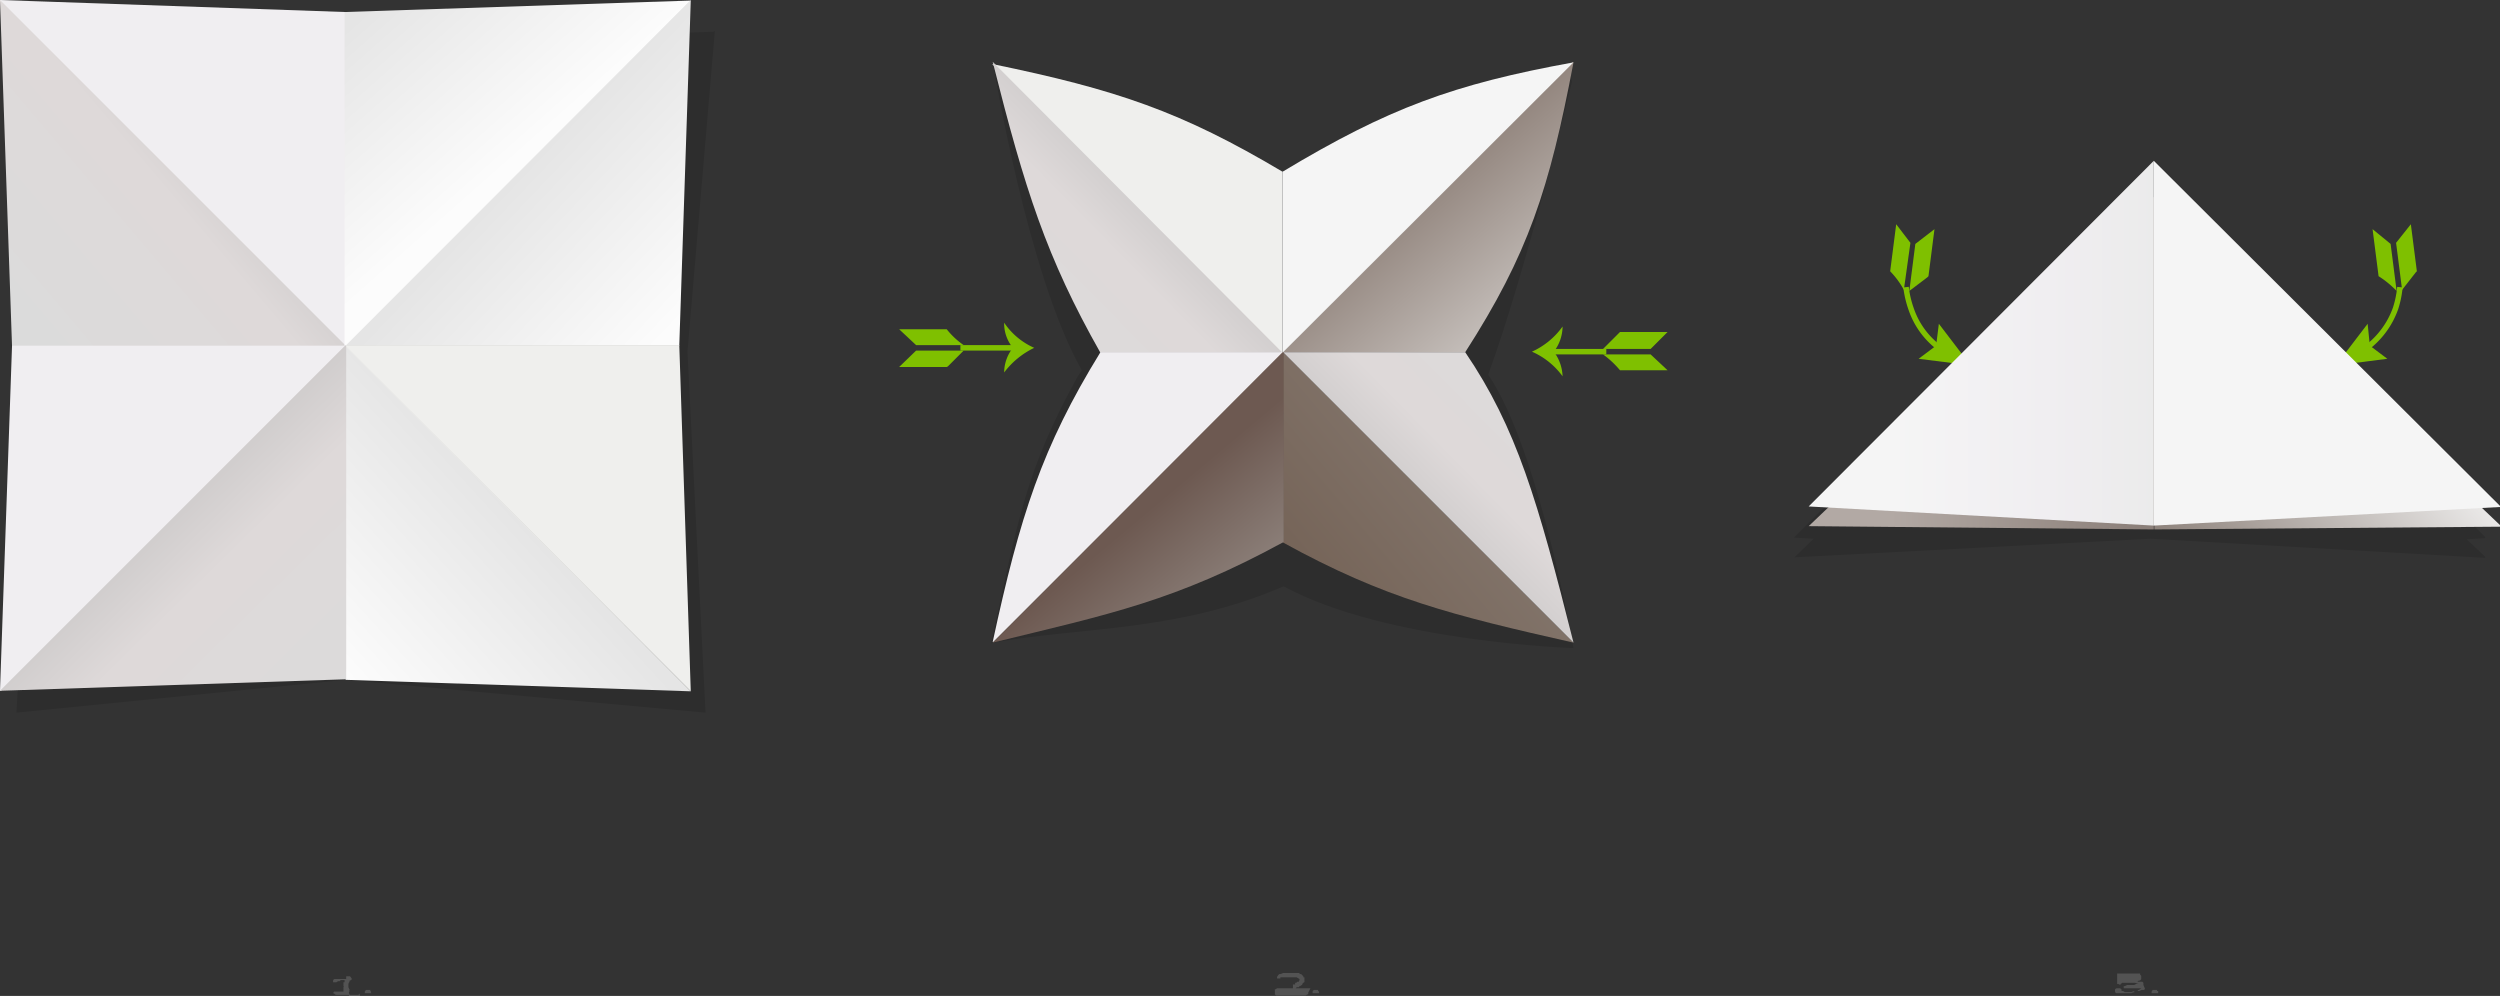 <svg xmlns="http://www.w3.org/2000/svg" xmlns:xlink="http://www.w3.org/1999/xlink" viewBox="0 0 457.1 182.1"><rect x="0" y="0" width="457.1" height="182.1" fill="#333333" stroke="none"/><defs><style>.cls-1{fill:none;stroke:#7fc000;stroke-miterlimit:10;}.cls-2{fill:#7fc000;}.cls-3{opacity:0.16;}.cls-4{fill:#fff;}.cls-5{opacity:0.12;}.cls-6{fill:#f0eef1;}.cls-7{fill:url(#linear-gradient);}.cls-8{fill:url(#linear-gradient-2);}.cls-9{fill:url(#linear-gradient-3);}.cls-10{fill:url(#linear-gradient-4);}.cls-11{fill:#efefed;}.cls-12{fill:url(#linear-gradient-5);}.cls-13{fill:url(#linear-gradient-6);}.cls-14{fill:url(#linear-gradient-7);}.cls-15{fill:#f5f5f5;}.cls-16{fill:url(#linear-gradient-8);}.cls-17{fill:url(#linear-gradient-9);}.cls-18{fill:url(#linear-gradient-10);}.cls-19{fill:url(#linear-gradient-11);}.cls-20{fill:url(#linear-gradient-12);}.cls-21{fill:url(#linear-gradient-13);}.cls-22{fill:url(#linear-gradient-14);}</style><linearGradient id="linear-gradient" x1="-1395.83" y1="210.57" x2="-1395.11" y2="210.57" gradientTransform="matrix(55.89, -47.11, -46.99, -55.74, 87905.2, -53966.22)" gradientUnits="userSpaceOnUse"><stop offset="0" stop-color="#dbdbdb"/><stop offset="0.72" stop-color="#ded9d9"/><stop offset="0.97" stop-color="#cfcccc"/></linearGradient><linearGradient id="linear-gradient-2" x1="123.71" y1="59.23" x2="94.96" y2="31.9" gradientUnits="userSpaceOnUse"><stop offset="0" stop-color="#fcfcfc"/><stop offset="1" stop-color="#e5e5e5"/></linearGradient><linearGradient id="linear-gradient-3" x1="93.23" y1="29.99" x2="67.78" y2="1.24" xlink:href="#linear-gradient-2"/><linearGradient id="linear-gradient-4" x1="-1393.6" y1="207.88" x2="-1392.88" y2="207.88" gradientTransform="matrix(44, -40, -39.9, -43.89, 69675.49, -46497.21)" xlink:href="#linear-gradient-2"/><linearGradient id="linear-gradient-5" x1="-1421.47" y1="213.09" x2="-1420.75" y2="213.09" gradientTransform="matrix(-54, -55, -54.86, 53.86, -65001.05, -89525.73)" xlink:href="#linear-gradient"/><linearGradient id="linear-gradient-6" x1="-1396.08" y1="208.6" x2="-1395.36" y2="208.6" gradientTransform="matrix(46.22, -45.35, -45.26, -46.07, 74146.01, -53634.4)" xlink:href="#linear-gradient"/><linearGradient id="linear-gradient-7" x1="-1428.02" y1="206.1" x2="-1427.3" y2="206.1" gradientTransform="matrix(-30.25, -35.27, -35.21, 30.16, -35663.84, -56522.59)" gradientUnits="userSpaceOnUse"><stop offset="0" stop-color="#c7c1bd"/><stop offset="1" stop-color="#8c7e76"/></linearGradient><linearGradient id="linear-gradient-8" x1="-1394.33" y1="209.3" x2="-1393.61" y2="209.3" gradientTransform="matrix(46.97, -39.57, -39.49, -46.82, 73986.89, -45258.33)" gradientUnits="userSpaceOnUse"><stop offset="0" stop-color="#705d50"/><stop offset="1" stop-color="#817369"/></linearGradient><linearGradient id="linear-gradient-9" x1="-1420.08" y1="238.97" x2="-1419.36" y2="238.97" gradientTransform="matrix(-46.22, 45.35, 45.26, 46.07, -76160.71, 53452.45)" xlink:href="#linear-gradient"/><linearGradient id="linear-gradient-10" x1="-1426.2" y1="206.9" x2="-1425.48" y2="206.9" gradientTransform="matrix(-32.68, -38.75, -38.67, 32.57, -38372.02, -61884.8)" gradientUnits="userSpaceOnUse"><stop offset="0" stop-color="#a19a95"/><stop offset="1" stop-color="#6d5951"/></linearGradient><linearGradient id="linear-gradient-11" x1="-1398.14" y1="213.01" x2="-1397.43" y2="213.01" gradientTransform="matrix(58.5, -51, -50.87, -58.35, 93020.04, -58781.1)" gradientUnits="userSpaceOnUse"><stop offset="0.02" stop-color="#8f847d"/><stop offset="1" stop-color="#f7f7f7"/></linearGradient><linearGradient id="linear-gradient-12" x1="-1426.77" y1="226.73" x2="-1426.05" y2="226.73" gradientTransform="matrix(-64, 0.5, 0.5, 63.84, -91035.26, -13693.81)" gradientUnits="userSpaceOnUse"><stop offset="0" stop-color="#8b7f79"/><stop offset="1" stop-color="#b2a9a4"/></linearGradient><linearGradient id="linear-gradient-13" x1="-1395.37" y1="209.19" x2="-1394.65" y2="209.19" gradientTransform="matrix(44, -40, -39.9, -43.89, 70136.49, -46544.21)" gradientUnits="userSpaceOnUse"><stop offset="0" stop-color="#f5f5f5"/><stop offset="1" stop-color="#f5f5f5"/></linearGradient><linearGradient id="linear-gradient-14" x1="-1425.2" y1="226.48" x2="-1424.48" y2="226.48" gradientTransform="matrix(-70, 0, 0, 69.82, -99369.95, -15750.16)" gradientUnits="userSpaceOnUse"><stop offset="0" stop-color="#ebebeb"/><stop offset="0.4" stop-color="#f0eef1"/><stop offset="0.97" stop-color="#f5f5f5"/></linearGradient></defs><title>bootstrap-1</title><g id="Layer_2" data-name="Layer 2"><g id="Layer_1-2" data-name="Layer 1"><line class="cls-1" x1="175.6" y1="63.6" x2="185.6" y2="63.6"/><polygon class="cls-2" points="173.1 67.1 173.3 67 176.2 64.1 167.5 64.1 164.4 67.1 173.1 67.1"/><path class="cls-2" d="M164.4,60.2l3.1,2.9h8.7a14.2,14.2,0,0,1-3.1-2.9Z"/><path class="cls-2" d="M185.2,63.6a7,7,0,0,1-1.6-4.6,12.9,12.9,0,0,0,5.5,4.6,15,15,0,0,0-5.5,4.5A7.3,7.3,0,0,1,185.2,63.6Z"/><line class="cls-1" x1="293.7" y1="64.3" x2="283.7" y2="64.3"/><polygon class="cls-2" points="296.2 60.7 296 60.9 293.1 63.8 301.8 63.8 304.9 60.7 296.2 60.7"/><path class="cls-2" d="M304.9,67.7l-3.1-2.9h-8.7a17,17,0,0,1,3.1,2.9Z"/><path class="cls-2" d="M284.1,64.3a7.9,7.9,0,0,1,1.6,4.5,13.7,13.7,0,0,0-5.6-4.5,13.9,13.9,0,0,0,5.6-4.6A7.6,7.6,0,0,1,284.1,64.3Z"/><path class="cls-1" d="M432.3,63.9a15.5,15.5,0,0,0,5.7-7.5,18,18,0,0,0,.8-3.9"/><polygon class="cls-2" points="436.5 65.6 433.3 63.2 432.9 59.2 427.1 66.8 436.5 65.6"/><polygon class="cls-2" points="441.9 49.6 441.7 49.8 439.2 53 438.1 44.4 440.8 41 441.9 49.6"/><path class="cls-2" d="M433.8,41.9l3.3,2.7,1.1,8.6a17.6,17.6,0,0,0-3.3-2.7Z"/><path class="cls-1" d="M355,63.9a14.8,14.8,0,0,1-5.6-7.5,18.3,18.3,0,0,1-.9-3.9"/><polygon class="cls-2" points="354.5 59.2 354 63.2 350.8 65.6 360.3 66.8 354.5 59.2"/><polygon class="cls-2" points="352.6 50.5 352.4 50.7 349.1 53.2 350.2 44.6 353.7 41.9 352.6 50.5"/><path class="cls-2" d="M346.7,41l2.6,3.4L348.1,53a15.6,15.6,0,0,0-2.5-3.4Z"/><g class="cls-3"><path class="cls-4" d="M239.2,181.5v.3h-.1l-.4.2h-5.4l-.2-.2h0v-.2h0V181H233l.5-.3h2.9V180h.4v-.3h.2l.2-.2h.3v-.2h.1v-.3l-.5-.3h-3v.2h-.6v-.3h0l.2-.3.2-.2h.2l.5-.2h3v.2h.3l.4.4v.2h.2v.2h0v.2h0v.5h-.1l-.3.3v.2h-.1l-.3.2a.2.2,0,0,0-.2.2h-.4l-.2.2h2.7Zm-4.3-.4h-.2Z"/><path class="cls-4" d="M241.2,181.6H240v-.3q0-.2.3-.3h.7v.2h.1Z"/></g><g class="cls-3"><path class="cls-4" d="M65.7,181.6c0,.1,0,.2-.2.3H61.6c-.3,0-.4-.1-.4-.2H61v-.2h-.1l.2-.2h1.7V181h0v-.2h0v-.2a.4.4,0,0,1,.1-.3h-.1v-.3h0v-.4h.2v-.2h0v-.2h-.7l-.2.2h-.3l-.3.2h-.6v-.3q.1-.3.3-.3h2.1v-.5H64l.3.4v.2l-.3.2h-.1v.3h-.1c0,.1-.1.2-.1.4v.2h0v.2h0v.2h.1v.2c.1,0,.1.1.1.2h-.1a.4.4,0,0,1,.1.3h-.1v.4h.1v.2h-.1v.2h.9v.2h1.2Z"/><path class="cls-4" d="M67.9,181.6H66.7v-.3l.2-.3h.8v.2h.1v.2Z"/></g><g class="cls-3"><path class="cls-4" d="M392.2,180.8h-.1v.2h-.5l-.5.2h-1.3c-.1.1.7.1.5.2h-.1l-.5.2H387c-.2,0-.3-.2-.3-.5s.1-.3.3-.4h.6q.3.1.3.3v.2h.3l.3.2H390l.2-.2h.6l.2-.2h.1l.4-.3h-3.2v-.4h.2l.4-.2h1.3l.4-.2h.4l-.6-.2h-2.4l-.2.2h-.1v.2l-.4-.2h-.2V178h4.2v.2l.2.2v.4h0v.2c-.1.2-.2.3-.4.3h-.1l-.2.2h.9l.2.2v.4h0Z"/><path class="cls-4" d="M394.6,181.6h-1.2v-.3l.2-.3h.8v.2h.2Z"/></g><g class="cls-5"><polygon points="130.7 5.7 130.5 5.7 130.5 5.8 67.5 7.9 67.5 7.8 4.3 5.7 4.3 5.7 4.3 5.7 4.3 5.7 4.3 5.8 4.3 5.8 6.5 68.9 3 130.3 63.2 124.3 129 130.3 125.7 64.3 130.7 5.7"/><path d="M287.7,118.5s-6.2-36.2-15.6-50c7-19.1,15.3-53.5,15.3-53.5l-.3-1.8-.3-1.1c-21.8,4-33.7,12.4-53,24v.6c-18.4-11-29.5-20.3-52.2-24.9,0,0,6.3,38.5,16.2,55.9l-.8,1.2c-9.4,17.1-10.8,25.7-15.8,48.8l.4-.2c16-2.9,33.7-1.9,53.1-10.3h0c18.7,10.2,53,11.3,53,11.3Z"/><polygon points="454.4 98.2 391.2 35.1 391.2 35.1 391.2 35.1 391.2 35.1 391.2 35.1 328 98.3 331.6 98.5 328.1 101.9 393.2 98.5 454.4 102 454.4 101.8 451 98.6 454.4 98.4 454.4 98.2"/></g><g id="Group"><g id="Intersect"><path id="path0_fill" data-name="path0 fill" class="cls-6" d="M63.1,63.3V2.2L0,0V.2Z"/></g><g id="Intersect-2" data-name="Intersect"><path id="path1_fill" data-name="path1 fill" class="cls-7" d="M0,0,2.2,63.3H63.1v-.2Z"/></g><g id="Intersect-3" data-name="Intersect"><path id="path0_fill-2" data-name="path0 fill" class="cls-8" d="M63,63.2h61.2L126.3.1h-.1Z"/></g><g id="Intersect-4" data-name="Intersect"><path id="path2_fill" data-name="path2 fill" class="cls-9" d="M126.3.1,63,2.2v61h.2Z"/></g><g id="Intersect-5" data-name="Intersect"><path id="path0_fill-3" data-name="path0 fill" class="cls-10" d="M63.2,63.1v61.2l63.1,2.1h0Z"/></g><g id="Intersect-6" data-name="Intersect"><path id="path3_fill" data-name="path3 fill" class="cls-11" d="M126.3,126.4l-2.1-63.3h-61v.2Z"/></g><g id="Intersect-7" data-name="Intersect"><path id="path0_fill-4" data-name="path0 fill" class="cls-6" d="M63.3,63.2H2.2L0,126.3H.2Z"/></g><g id="Intersect-8" data-name="Intersect"><path id="path4_fill" data-name="path4 fill" class="cls-12" d="M0,126.3l63.3-2.1v-61h-.2Z"/></g></g><g id="Group-2" data-name="Group"><g id="Intersect-9" data-name="Intersect"><path id="path5_fill" data-name="path5 fill" class="cls-11" d="M234.5,64.9V31.4c-18.5-11-30.3-15-53.1-19.7h0Z"/></g><g id="Intersect-10" data-name="Intersect"><path id="path6_fill" data-name="path6 fill" class="cls-13" d="M181.5,11.3c5.9,23.4,9.8,35.7,19.7,53.2h33.3Z"/></g><g id="Intersect-11" data-name="Intersect"><path id="path7_fill" data-name="path7 fill" class="cls-14" d="M234.5,64.4h33.4c11.5-17.9,15.4-29.8,19.8-53h-.2Z"/></g><g id="Intersect-12" data-name="Intersect"><path id="path8_fill" data-name="path8 fill" class="cls-15" d="M287.7,11.4c-22,4-33.9,8.4-53.2,20v33h.1Z"/></g><g id="Intersect-13" data-name="Intersect"><path id="path9_fill" data-name="path9 fill" class="cls-16" d="M234.6,64.4V99.2c18.7,10.3,31,13.3,53.1,18.3h0Z"/></g><g id="Intersect-14" data-name="Intersect"><path id="path10_fill" data-name="path10 fill" class="cls-17" d="M287.7,117.5c-6.5-25.8-10.4-39.3-19.8-53.1H234.6Z"/></g><g id="Intersect-15" data-name="Intersect"><path id="path11_fill" data-name="path11 fill" class="cls-6" d="M234.7,64.4H201.2c-10.7,17.4-14.7,29.9-19.7,53h.1Z"/></g><g id="Intersect-16" data-name="Intersect"><path id="path12_fill" data-name="path12 fill" class="cls-18" d="M181.5,117.5c21.3-5.2,33.4-7.6,53.2-18.4V64.4h-.2Z"/></g></g><g id="Intersect-17" data-name="Intersect"><path id="path13_fill" data-name="path13 fill" class="cls-19" d="M393.9,35.9V96.8l63.3-.5v-.2Z"/></g><g id="Intersect-18" data-name="Intersect"><path id="path14_fill" data-name="path14 fill" class="cls-20" d="M330.7,96.2l63.1.6L394,36h-.2Z"/></g><g id="Intersect-19" data-name="Intersect"><path id="path15_fill" data-name="path15 fill" class="cls-21" d="M393.8,29.4V96.1l63.3-3.4v-.2Z"/></g><g id="Intersect-20" data-name="Intersect"><path id="path16_fill" data-name="path16 fill" class="cls-22" d="M330.7,92.6l63.1,3.5V29.4Z"/></g></g></g></svg>